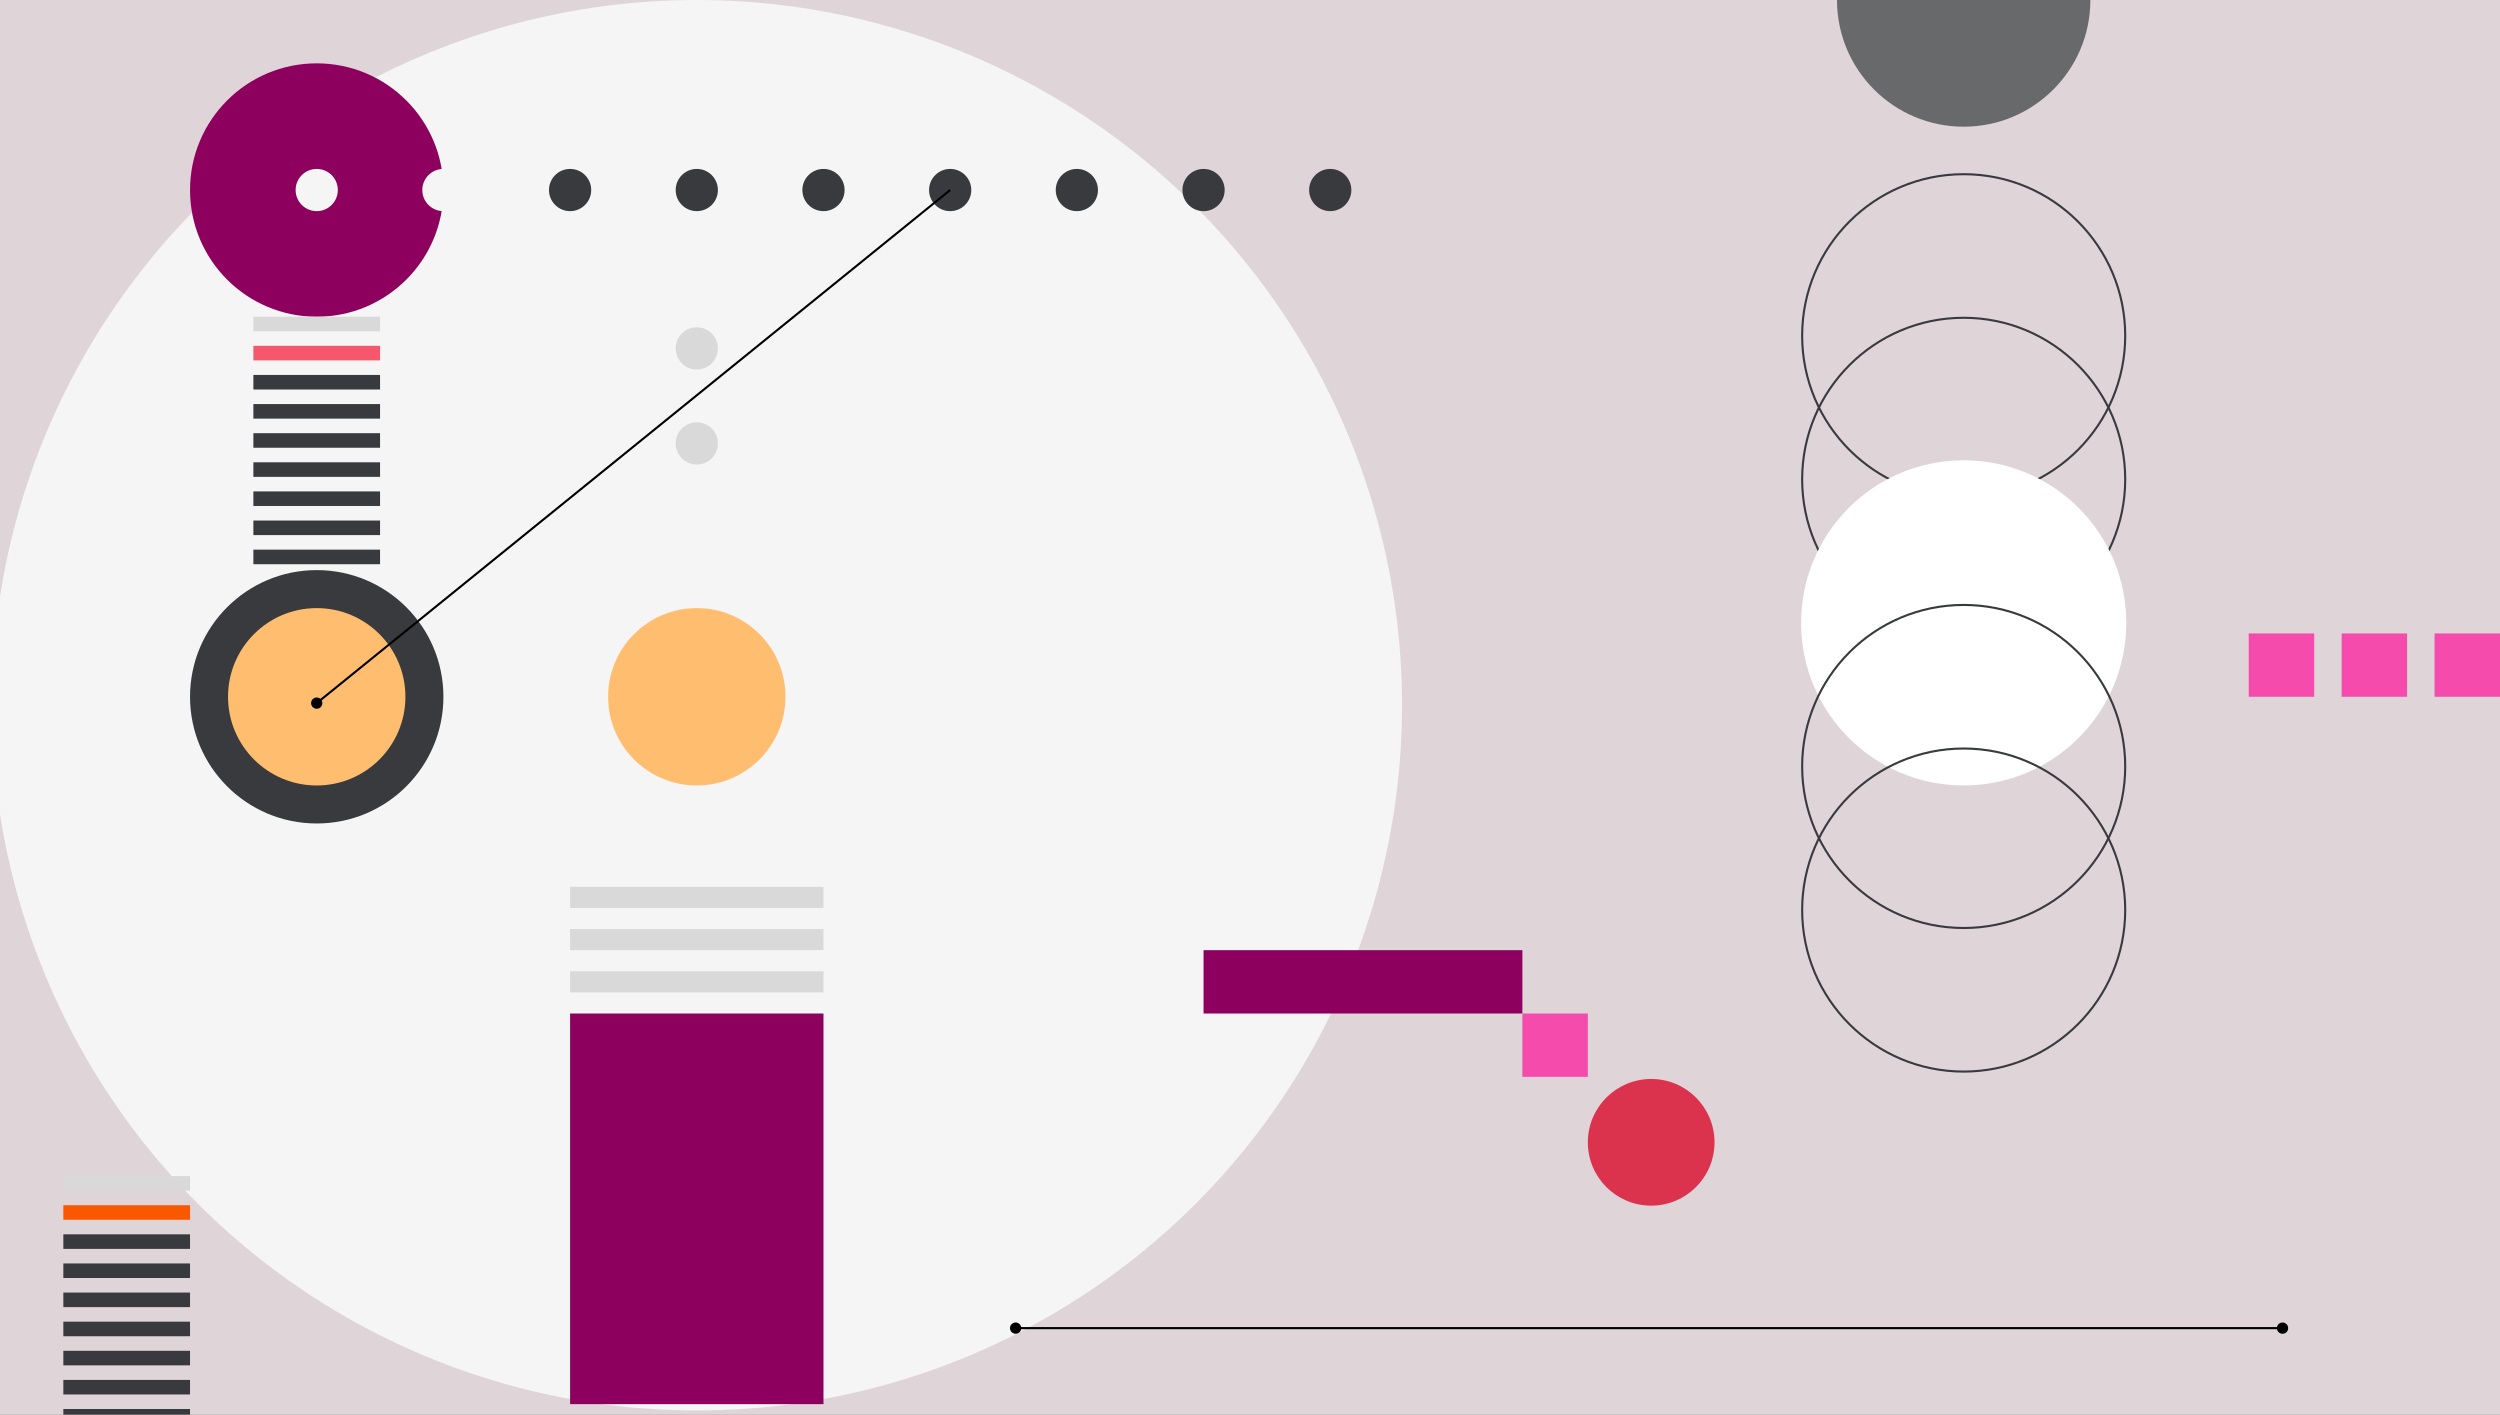 <svg width="1184" height="670" viewBox="0 0 1184 670" fill="none" xmlns="http://www.w3.org/2000/svg">
<rect x="0" y="0" width="1184" height="670" fill="#808080" stroke="none"/>
<g clip-path="url(#clip0_127_825)">
<rect width="1184" height="670" fill="#DFD4D8"/>
<circle cx="330" cy="334" r="334" fill="#F5F5F5"/>
<circle cx="150" cy="90" r="60" fill="#8D005D"/>
<circle cx="150" cy="330" r="60" fill="#393A3D"/>
<circle cx="330" cy="330" r="42" fill="#FFBE6F"/>
<circle cx="150" cy="330" r="42" fill="#FFBE6F"/>
<circle cx="330" cy="210" r="10" fill="#D9D9D9"/>
<circle cx="330" cy="165" r="10" fill="#D9D9D9"/>
<circle cx="150" cy="90" r="10" fill="#F5F5F5"/>
<circle cx="210" cy="90" r="10" fill="#F5F5F5"/>
<circle cx="270" cy="90" r="10" fill="#393A3D"/>
<circle cx="330" cy="90" r="10" fill="#393A3D"/>
<circle cx="390" cy="90" r="10" fill="#393A3D"/>
<circle cx="450" cy="90" r="10" fill="#393A3D"/>
<circle cx="510" cy="90" r="10" fill="#393A3D"/>
<circle cx="570" cy="90" r="10" fill="#393A3D"/>
<circle cx="630" cy="90" r="10" fill="#393A3D"/>
<circle cx="930" r="60" fill="#68696B"/>
<circle cx="782" cy="541" r="30" fill="#DB334D"/>
<circle cx="930" cy="159" r="76.5" stroke="#393A3D"/>
<circle cx="930" cy="227" r="76.5" stroke="#393A3D"/>
<circle cx="930" cy="295" r="77" fill="white"/>
<circle cx="930" cy="363" r="76.5" stroke="#393A3D"/>
<circle cx="930" cy="431" r="76.5" stroke="#393A3D"/>
<path d="M1083.67 629C1083.67 627.527 1082.47 626.333 1081 626.333C1079.53 626.333 1078.33 627.527 1078.33 629C1078.33 630.473 1079.53 631.667 1081 631.667C1082.47 631.667 1083.67 630.473 1083.67 629ZM483.667 629C483.667 627.527 482.473 626.333 481 626.333C479.527 626.333 478.333 627.527 478.333 629C478.333 630.473 479.527 631.667 481 631.667C482.473 631.667 483.667 630.473 483.667 629ZM1081 628.5L481 628.5L481 629.5L1081 629.5L1081 628.5Z" fill="black"/>
<path d="M152.072 331.322C151.145 330.177 149.466 330.001 148.322 330.928C147.177 331.855 147.001 333.534 147.928 334.678C148.855 335.823 150.534 335.999 151.678 335.072C152.823 334.145 152.999 332.466 152.072 331.322ZM449.685 89.612L149.685 332.611L150.315 333.389L450.315 90.388L449.685 89.612Z" fill="black"/>
<rect x="270" y="420" width="120" height="10" fill="#D9D9D9"/>
<rect x="270" y="440" width="120" height="10" fill="#D9D9D9"/>
<rect x="270" y="460" width="120" height="10" fill="#D9D9D9"/>
<rect x="270" y="480" width="120" height="185" fill="#8D005D"/>
<rect x="30" y="557" width="60" height="6.895" fill="#D9D9D9"/>
<rect x="30" y="570.789" width="60" height="6.895" fill="#F95700"/>
<rect x="30" y="584.579" width="60" height="6.895" fill="#393A3D"/>
<rect x="30" y="598.368" width="60" height="6.895" fill="#393A3D"/>
<rect x="30" y="612.158" width="60" height="6.895" fill="#393A3D"/>
<rect x="30" y="625.947" width="60" height="6.895" fill="#393A3D"/>
<rect x="30" y="639.737" width="60" height="6.895" fill="#393A3D"/>
<rect x="30" y="653.526" width="60" height="6.895" fill="#393A3D"/>
<rect x="30" y="667.315" width="60" height="6.895" fill="#393A3D"/>
<rect x="120" y="150" width="60" height="6.895" fill="#D9D9D9"/>
<rect x="120" y="163.789" width="60" height="6.895" fill="#F7576C"/>
<rect x="120" y="177.579" width="60" height="6.895" fill="#393A3D"/>
<rect x="120" y="191.368" width="60" height="6.895" fill="#393A3D"/>
<rect x="120" y="205.158" width="60" height="6.895" fill="#393A3D"/>
<rect x="120" y="218.947" width="60" height="6.895" fill="#393A3D"/>
<rect x="120" y="232.737" width="60" height="6.895" fill="#393A3D"/>
<rect x="120" y="246.526" width="60" height="6.895" fill="#393A3D"/>
<rect x="120" y="260.315" width="60" height="6.895" fill="#393A3D"/>
<rect x="570" y="450" width="151" height="30" fill="#8D005D"/>
<rect x="721" y="480" width="31" height="30" fill="#F54BAC"/>
<rect x="1153" y="300" width="31" height="30" fill="#F54BAC"/>
<rect x="1109" y="300" width="31" height="30" fill="#F54BAC"/>
<rect x="1065" y="300" width="31" height="30" fill="#F54BAC"/>
</g>
<defs>
<clipPath id="clip0_127_825">
<rect width="1184" height="670" fill="white"/>
</clipPath>
</defs>
</svg>
